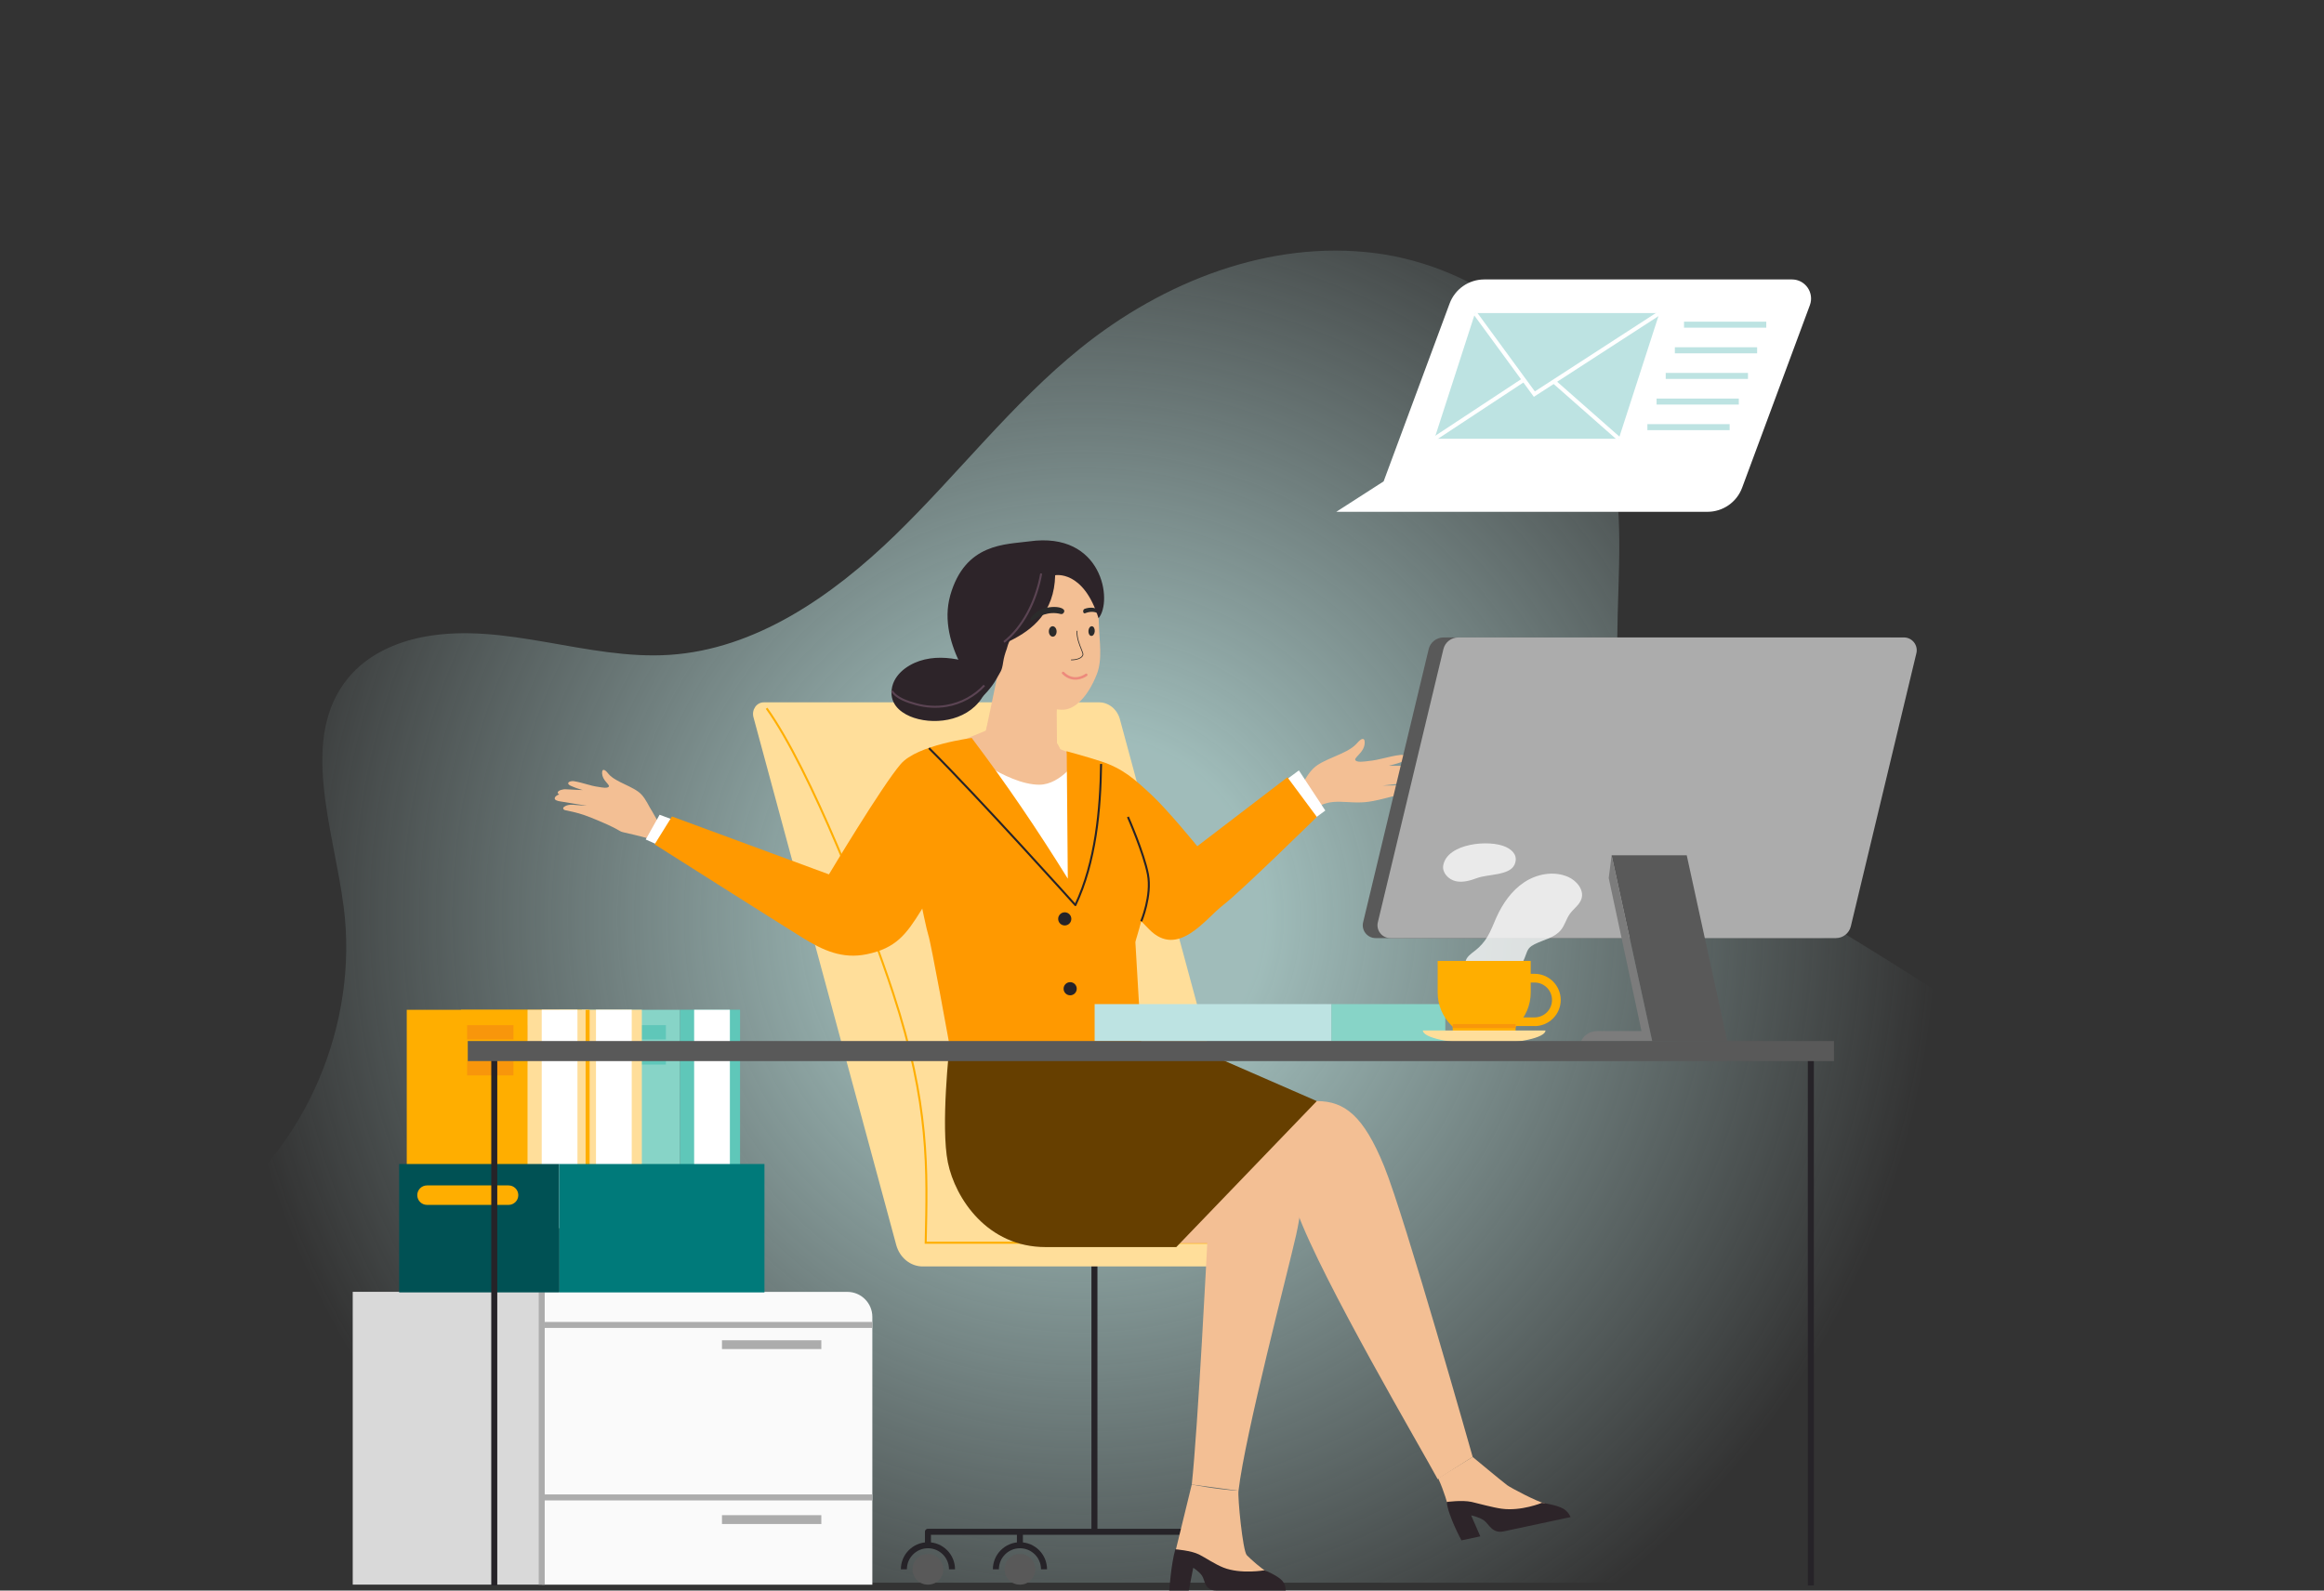 <?xml version="1.0" encoding="UTF-8"?><svg id="_圖層_2" xmlns="http://www.w3.org/2000/svg" xmlns:xlink="http://www.w3.org/1999/xlink" viewBox="0 0 579.41 396.67"><rect x="0" y="0" width="579.41" height="396.67" fill="#333333" stroke="none"/><defs><style>.cls-1,.cls-2,.cls-3,.cls-4,.cls-5,.cls-6,.cls-7,.cls-8,.cls-9{fill:none;}.cls-2{stroke:#bde3e2;}.cls-2,.cls-3,.cls-4{stroke-width:1.5px;}.cls-2,.cls-10,.cls-5,.cls-6,.cls-8,.cls-9{stroke-miterlimit:10;}.cls-11{clip-path:url(#clippath);}.cls-12{fill:#f8960b;}.cls-13{fill:#005154;}.cls-14{fill:#007a7a;}.cls-15{fill:#ed8a7c;}.cls-16{fill:#f3bf94;}.cls-17,.cls-18{fill:#fff;}.cls-19{fill:#ffde9a;}.cls-20{fill:#fafafa;}.cls-21{fill:#f90;}.cls-22{fill:#ffae00;}.cls-23{fill:#663f00;}.cls-24{fill:#7c7c7c;}.cls-25{fill:#acacac;}.cls-26,.cls-10{fill:#bde3e2;}.cls-27{fill:#d9d9d9;}.cls-28{fill:#87d4c7;}.cls-29{fill:#595959;}.cls-30{fill:#2b2b2b;}.cls-31{fill:#2d2429;}.cls-32{fill:#262328;}.cls-33{fill:#5fc7b9;}.cls-34{fill:#525252;}.cls-35{fill:url(#_未命名漸層_7);}.cls-3{stroke:#acacac;}.cls-3,.cls-4,.cls-7{stroke-linejoin:round;}.cls-4,.cls-7{stroke:#262328;}.cls-10{stroke:#fff;}.cls-5,.cls-8{stroke:#ffae00;}.cls-6{stroke:#f8960b;}.cls-7,.cls-8,.cls-9{stroke-width:.5px;}.cls-18{opacity:.75;}.cls-9{stroke:#5b4453;}</style><clipPath id="clippath"><rect class="cls-1" width="579.41" height="396.67" rx="12" ry="12"/></clipPath><radialGradient id="_未命名漸層_7" cx="270.05" cy="228.6" fx="270.05" fy="228.6" r="212.99" gradientUnits="userSpaceOnUse"><stop offset=".21" stop-color="#bbdfdc" stop-opacity=".8"/><stop offset="1" stop-color="#bedfde" stop-opacity="0"/></radialGradient></defs><g id="_圖層_1-2"><g class="cls-11"><g><path class="cls-35" d="M45,380.6c5.75,4.7,11.49,9.41,17.24,14.11H510.09c-1.19-6.24-5.24-12.46-9.61-17.24-6.93-7.58-15.45-15.22-16.2-25.63-1.57-21.74,29.68-30.36,35.96-51.16,2.98-9.87-.51-20.88-6.67-29.02-6.15-8.14-14.67-13.95-23.1-19.48-17.58-11.54-35.5-22.53-53.71-32.97-7.76-4.45-15.75-8.93-21.6-15.85-10.06-11.9-12.07-28.88-11.94-44.7s1.93-31.99-2.23-47.21c-7.18-26.28-32.04-45-58.18-48.33-26.13-3.33-52.71,6.99-73.49,23.77-16.96,13.69-30.49,31.37-46.19,46.6-15.7,15.23-34.81,28.45-56.27,29.83-20.44,1.32-40.87-8.26-61.04-4.53-7.13,1.32-14.19,4.48-18.92,10.17-12.45,15-3.74,37.61-1.21,57.22,3.76,29.15-9.35,59.96-32.65,76.73-12.67,9.12-29.31,16.04-33.41,31.45-4.83,18.18,11.07,34.55,25.34,46.23Z"/><g><line class="cls-4" x1="272.86" y1="311.01" x2="272.86" y2="382.01"/><polyline class="cls-4" points="304.95 385.37 304.95 382.01 231.35 382.01 231.35 385.37"/><path class="cls-29" d="M301.12,391.37c0,2.12,1.71,3.83,3.83,3.83s3.83-1.71,3.83-3.83-1.71-3.83-3.83-3.83-3.83,1.71-3.83,3.83Z"/><path class="cls-4" d="M310.95,391.37c0-3.32-2.69-6-6-6s-6,2.69-6,6"/><path class="cls-29" d="M250.45,391.37c0,2.12,1.71,3.83,3.83,3.83s3.83-1.71,3.83-3.83-1.71-3.83-3.83-3.83-3.83,1.71-3.83,3.83Z"/><path class="cls-4" d="M260.29,391.37c0-3.32-2.69-6-6-6s-6,2.69-6,6"/><path class="cls-29" d="M227.52,391.37c0,2.12,1.71,3.83,3.83,3.83s3.83-1.71,3.83-3.83-1.71-3.83-3.83-3.83-3.83,1.71-3.83,3.83Z"/><path class="cls-4" d="M237.35,391.37c0-3.32-2.69-6-6-6s-6,2.69-6,6"/><line class="cls-4" x1="254.28" y1="385.37" x2="254.28" y2="382.01"/><path class="cls-19" d="M316.11,315.84h-86.06c-3.06,0-5.75-2.19-6.61-5.37l-35.59-131.61c-.5-1.85,.78-3.7,2.56-3.7h83.61c2.4,0,4.51,1.72,5.19,4.22l36.9,136.46Z"/><path class="cls-8" d="M191.13,176.64c10.99,15.35,25.53,52.75,31.54,71.05,9.11,27.76,8.53,43.96,8.12,62.23h83"/></g><g><path class="cls-16" d="M262.75,184.41h0l1.55-18.42-15.04-.26-3.45,16.47c-.42,1.48,10.76,22.13,16.49,27.75,2.63-4.71,3.41-12.06,3.09-19.15-.09-1.91-1.24-5.17-2.63-6.38Z"/><path class="cls-16" d="M263.35,177.27l.95-11.28-10.49-.18v6.34c0,4,3.24,7.24,7.24,7.24h0c1.2,0,2.2-.92,2.3-2.11Z"/><path class="cls-16" d="M248.47,159.44c.63,4.7,2.14,8.93,5.17,12.23,3.06,3.34,8.48,5.53,11.57,5.32,2.86-.2,5.99-3.18,8.22-8.78,1.52-3.83,.63-8.38,.54-12.56-.03-1.38-.17-3.09-.15-4.41,.15-8.72-7.37-13.75-13.32-12.96-13.43,1.78-13.3,11.69-12.03,21.15Z"/><path class="cls-30" d="M250.61,160.41c-1.16,.92-5.01-2.65-5.26-3.46-3.15-10.28,7.82-19.04,15.39-19.94,4.58-.54,13.47,3.57,13.24,13.36-1.7-7.62-8.53-5.66-11.77-11.05-.36,9.17-10.24,8.73-11.61,21.08Z"/><g><path class="cls-30" d="M271.36,157.34c-.04,.67,.28,1.23,.72,1.25,.44,.03,.82-.49,.86-1.16,.04-.67-.28-1.23-.72-1.25-.44-.03-.82,.49-.86,1.16Z"/><path class="cls-30" d="M261.49,157.49c.01,.72,.45,1.29,.99,1.29s.96-.6,.95-1.31c-.01-.72-.45-1.29-.99-1.29-.53,0-.96,.6-.95,1.31Z"/></g><path class="cls-30" d="M273.93,152.14c-.88-.66-2.21-.77-3.51-.3-.58,.21-.43,1.33,.13,1.09,.95-.39,2.3-.58,3.37,.14v-.93Z"/><path class="cls-30" d="M267.13,164.66s-.03,0-.04,0c-.05,0-.09-.04-.09-.09,0-.05,.04-.09,.09-.09,.01,0,.03,0,.04,0,1.16,0,2.5-.36,2.77-1.17,.07-.22-.14-.74-.41-1.41-.47-1.15-1.1-2.72-1.09-4.52,0-.05,.04-.09,.09-.09h0s.09,.04,.09,.09c-.01,1.77,.62,3.32,1.08,4.46,.3,.75,.51,1.25,.41,1.53-.29,.89-1.72,1.29-2.94,1.29Z"/><path class="cls-34" d="M249.28,159.62c-.06,0-.12-.04-.14-.11-.78-3.25,.82-9.64,4.04-13.01,.57-.59,1.23-1.2,1.93-1.85,2.73-2.51,5.82-5.35,4.89-8.72-.02-.08,.02-.15,.1-.17,.08-.02,.15,.02,.17,.1,.98,3.54-2.18,6.44-4.97,9-.7,.64-1.36,1.25-1.92,1.83-3.16,3.31-4.73,9.57-3.97,12.74,.02,.08-.03,.15-.1,.17-.01,0-.02,0-.03,0Z"/><path class="cls-16" d="M251.46,160.04s-3.54-4.42-5.98-3.14c-2.53,1.32-.14,8.72,4.17,9.8,6.39,1.6,2.04-6.37,1.81-6.66Z"/><path class="cls-15" d="M269.15,169.38c-1.19,.28-2.79,.2-4.32-1.32-.12-.12-.13-.33,0-.45,.12-.12,.33-.12,.45,0,2.54,2.53,5.22,.53,5.34,.44,.14-.11,.34-.08,.45,.06,.11,.14,.08,.34-.06,.45-.02,.01-.76,.57-1.85,.83Z"/><path class="cls-31" d="M236.89,148.55c3.72-13.21,13.92-12.73,19.74-13.54,18.27-2.55,20.85,14.94,17.25,19.17-3.79-12.13-10.81-10.72-10.81-10.72-.22,9.22-5.58,13.57-11.25,16.36-.37,.18-.71,1.71-.85,2.09-.39,1.06-.69,2.06-.86,3.21-.35,2.32-.6,2.21-1.72,4.26-1.19,2.2-3.51,4.44-3.51,4.44,0,0-11.49-12.81-7.98-25.28Z"/><path class="cls-9" d="M259.59,143.03c-1.31,7.21-4.76,13.55-9.29,17.08"/><path class="cls-31" d="M245.3,167.63s-.06-.07-.08-.1c-1.45-1.64-3.38-2.36-5.34-2.82-3.48-.82-7.2-1.02-10.65,.13-3.13,1.05-6.93,3.68-6.97,7.9-.03,3.5,3.02,5.42,5.58,6.27,5.86,1.94,14.25,.53,17.59-6.01,.85-1.66,1.06-3.91-.13-5.37Z"/><path class="cls-9" d="M222.36,172.3c1.16,1.88,4,2.75,5.97,3.3,2.5,.7,5.13,.86,7.65,.43,3.61-.61,6.97-2.42,9.43-5.09"/><path class="cls-30" d="M257.49,154.66c-.56,.37-.75-.12-.44-.59,2.24-3.53,8.82-3.13,8.26-1.47-.12,.35-.47,.63-.81,.54-3.13-.83-5.65,.63-7.01,1.53Z"/></g><polyline class="cls-16" points="249.75 168.25 245.81 182.2 233.62 187.25 263.8 212.57 271.3 189.55 263.53 186.53 263.43 174.38"/><path class="cls-16" d="M293.6,310.06h7.39s-2.33,46.12-3.86,60.16l11.65,1.56c1.68-14.3,12.34-54.74,14.38-63.86,2.04-9.13,2.45-19.36-.9-26.36-3.07-6.42-7.79-7.5-16.6-7.5h-20.5"/><g><path class="cls-16" d="M304.94,392.08c1.95,1.1,10.95-.1,10.95-.1-1.34-.7-4-3.06-5.04-4.13-1.02-1.04-2.32-14.55-2.07-16.08-5.71-.32-11.65-1.56-11.65-1.56l-4.16,17.04c1.64,.36,10.02,3.72,11.97,4.82Z"/><path class="cls-31" d="M319.71,394.24c-1.18-1.34-4.43-2.63-4.43-2.63,0,0-5.86,1.05-10.24-.66-2.12-.83-4.69-2.58-6.06-3.26-2.06-1.03-5.95-1.31-5.95-1.31-1.06,3.63-1.52,10.29-1.52,10.29h4.87l1.11-5.68s1.36,.81,2.17,1.94c.81,1.12,.57,3.74,3.57,3.74h17.32s.08-1.38-.85-2.43Z"/></g><path class="cls-16" d="M314.21,274.6h14.1c6.88,0,11.62,3.58,16.8,16.31,5.18,12.74,22.05,72.43,22.05,72.43l-8.73,5.54c-3.61-6.8-28.85-49.64-35.06-66.74-2.16-5.95-7.49-4.57-12.67-4.57h-30.43"/><path class="cls-23" d="M303.36,263.71l-66.62-2.99s-2.26,20.18-.42,29.19c1.85,9.01,9.88,21.1,24.35,21.1h32.6l35.03-36.41-24.95-10.89Z"/><g><path class="cls-16" d="M374.74,377.32c2.31,.62,10.5-2.34,10.5-2.34h0c-2.12-.5-8.57-3.92-9.48-4.59-1.35-1-8.6-7.04-8.6-7.04l-8.61,5.32c1.5,3.18,2.42,6.73,2.42,6.73,1.72,0,11.46,1.3,13.77,1.92Z"/><path class="cls-31" d="M389.8,376.28c-1.67-.99-5.36-1.49-5.36-1.49,0,0-5.16,2.14-10.05,1.47-2.37-.33-5.89-1.34-7.47-1.69-2.38-.53-6.24,.01-6.24,.01,.41,3.56,3.69,9.57,3.69,9.57l4.69-1-2.28-5.23s1.98,.39,3.21,1.27c1.22,.87,2.02,3.34,4.91,2.72l16.67-3.56s-.47-1.29-1.77-2.07Z"/></g><path class="cls-16" d="M162.68,202.5c-.94-1.44-1.58-3.09-2.75-4.35-1.87-2.03-6.36-3-8.17-5.09-.29-.33-.55-.71-.92-.94-.17-.11-.41-.18-.56-.04-.07,.06-.1,.16-.12,.25-.16,.75,.11,1.55,.55,2.18,.45,.63,1.18,1.32,1.12,1.56-.17,.68-1.97,.27-2.42,.21-2.59-.35-3.87-1.07-6.45-1.48-.35-.05-1.43,.09-1.29,.66,.02,.07,.06,.12,.11,.17,.27,.3,.81,.45,1.18,.62,.59,.28,2.31,.78,2.31,.78,0,0-2.44-.07-4.37-.2-.35-.02-1.78,.22-1.85,.8-.04,.31,.4,.5,.4,.5,0,0,.17-.08-.2,.05-.51,.18-.81,.53-.88,.66-.38,.73,.75,.92,1.25,1.01,1.94,.36,6.67,1.07,6.67,1.07,0,0-1.57-.04-2.5-.14-1.05-.12-2.21-.23-3.15,.43-.27,.19-.35,.51-.03,.72,.13,.09,.3,.13,.46,.16,2.56,.52,3.96,.88,6.38,1.86,2.31,.93,5.17,2.12,6.99,3.23,.26,.16,.54,.28,.84,.35,2.21,.49,11.9,2.72,12.47,3.93"/><polyline class="cls-17" points="177.52 208.05 164.45 203.19 160.99 209.36 177.52 216.74"/><path class="cls-16" d="M327.81,201.73c4.15-3.1,8.14-1.04,13.4-1.78,3.32-.47,6.82-1.73,10.13-2.27,.2-.03,.42-.07,.59-.18,.41-.25,.33-.67,0-.93-1.17-.9-2.66-.81-4.01-.72-1.2,.08-3.2,.05-3.2,.05,0,0,6.08-.65,8.59-1.02,.64-.09,2.11-.28,1.66-1.23-.08-.18-.44-.64-1.09-.89-.46-.18-.25-.07-.25-.07,0,0,.57-.22,.54-.62-.06-.74-1.88-1.13-2.33-1.12-2.48,.07-5.61,.03-5.61,.03,0,0,2.23-.56,3-.88,.48-.2,1.18-.36,1.54-.73,.06-.06,.12-.13,.14-.21,.21-.71-1.17-.96-1.62-.91-3.33,.39-5,1.25-8.34,1.57-.58,.06-2.91,.48-3.09-.39-.06-.32,.91-1.16,1.52-1.94,.61-.78,.99-1.79,.82-2.76-.02-.12-.05-.24-.14-.33-.18-.19-.5-.11-.72,.02-.49,.28-.84,.75-1.23,1.16-2.42,2.58-8.22,3.6-10.72,6.1-1.56,1.55-2.46,3.64-3.74,5.43"/><polyline class="cls-17" points="317.49 196.84 323.83 192.13 330.42 202.14 312.85 215.1"/><path class="cls-17" d="M239.33,186.19s11.43,9.51,19.78,9.51c5.52,0,9.74-6.62,9.74-6.62,0,0,8.42,4.98,8.59,5.08,.17,.1,4.52,55.77,4.52,55.77l-38.4-3.73-4.22-60.01Z"/><path class="cls-21" d="M242.27,184.05s-13.57,1.71-17.69,6.48c-4.65,5.37-17.91,27.53-17.91,27.53l-39.14-14.44-4.32,6.95s31.26,19.82,36.91,23.31c5.11,3.16,9.9,5.34,15.96,4.1,7.32-1.5,9.88-4.97,13.6-10.97,4.14-6.69,8.68-15.97,8.68-15.97"/><path class="cls-21" d="M265.96,187.37s5.02,1.34,8.56,2.51c5.45,1.8,8.31,4.4,12.52,8.31,4.21,3.91,11.46,12.85,11.46,12.85l22.48-17.19,7.33,9.88s-18.95,18.61-23.36,21.99c-4.41,3.38-11.26,13.39-18.46,6.04-7.2-7.35-15.98-16.46-15.98-16.46"/><path class="cls-21" d="M242.27,184.05c8.8,11.69,16.23,22.65,23.95,35.08l-.27-31.76,13.41,7.93s6.9,17.39,6.9,23.83-3.19,15.31-3.19,15.82,1.53,25.77,1.53,25.77h-47.86s-4.64-25.73-5.31-27.58c-.67-1.85-5.36-25.4-5.36-25.4"/><path class="cls-7" d="M284.53,229.76s2.68-6.38,1.67-11.7c-1.01-5.32-4.99-14.33-4.99-14.33"/><path class="cls-7" d="M274.52,190.53c-.16,11.28-1.31,24.43-6.41,35.19,0,0-23.8-26.49-36.49-39.14"/><circle class="cls-32" cx="265.46" cy="229.16" r="1.64"/><circle class="cls-32" cx="266.81" cy="246.58" r="1.64"/><g><g><rect class="cls-27" x="87.94" y="322.17" width="47.12" height="73.02"/><path class="cls-20" d="M135.06,322.17h82.41v73.02h-76.18c-3.44,0-6.24-2.79-6.24-6.24v-66.79h0Z" transform="translate(352.54 717.37) rotate(180)"/><line class="cls-3" x1="135.06" y1="322.17" x2="135.06" y2="395.2"/><line class="cls-3" x1="135.76" y1="330.42" x2="217.48" y2="330.42"/><line class="cls-3" x1="135.06" y1="373.44" x2="217.48" y2="373.44"/><rect class="cls-25" x="180" y="334.25" width="24.77" height="2.2"/><rect class="cls-25" x="180" y="377.87" width="24.77" height="2.2"/></g><g><g><rect class="cls-28" x="139.41" y="251.83" width="30.11" height="54.42"/><rect class="cls-33" x="169.52" y="251.83" width="14.98" height="54.42" transform="translate(354.03 558.07) rotate(180)"/><rect class="cls-17" x="173.07" y="251.83" width="8.91" height="54.42" transform="translate(355.04 558.07) rotate(180)"/><rect class="cls-33" x="154.47" y="255.66" width="11.55" height="3.58"/><rect class="cls-33" x="154.47" y="261.92" width="11.55" height="3.58"/></g><g><rect class="cls-22" x="114.94" y="251.83" width="30.11" height="54.42"/><rect class="cls-19" x="145.05" y="251.83" width="14.98" height="54.42" transform="translate(305.07 558.07) rotate(180)"/><rect class="cls-17" x="148.59" y="251.83" width="8.91" height="54.42" transform="translate(306.09 558.07) rotate(180)"/><rect class="cls-12" x="129.99" y="255.66" width="11.55" height="3.58"/><rect class="cls-12" x="129.99" y="261.92" width="11.55" height="3.58"/></g><g><rect class="cls-22" x="101.41" y="251.83" width="30.11" height="54.42"/><rect class="cls-19" x="131.52" y="251.83" width="14.98" height="54.42" transform="translate(278.02 558.07) rotate(180)"/><line class="cls-5" x1="146.5" y1="306.24" x2="146.5" y2="251.83"/><rect class="cls-17" x="135.06" y="251.83" width="8.91" height="54.42" transform="translate(279.03 558.07) rotate(180)"/><rect class="cls-12" x="116.46" y="255.66" width="11.55" height="3.58"/><rect class="cls-12" x="116.46" y="264.62" width="11.55" height="3.58"/></g><g><path class="cls-13" d="M99.51,290.3v32.01h39.9v-32.01h-39.9Zm27.28,10.19h-20.33c-1.34,0-2.43-1.09-2.43-2.43s1.09-2.43,2.43-2.43h20.33c1.34,0,2.43,1.09,2.43,2.43s-1.09,2.43-2.43,2.43Z"/><path class="cls-14" d="M139.41,290.3v32.01h51.18v-32.01h-51.18Z"/></g></g></g><g><path class="cls-29" d="M454.05,233.95h-111.09c-2.07,0-3.6-1.94-3.11-3.95l16.34-68.1c.41-1.72,1.95-2.93,3.72-2.93h111.09c2.07,0,3.6,1.94,3.11,3.95l-16.34,68.1c-.41,1.72-1.95,2.93-3.72,2.93Z"/><path class="cls-25" d="M457.72,233.95h-111.09c-2.07,0-3.6-1.94-3.11-3.95l16.34-68.1c.41-1.72,1.95-2.93,3.72-2.93h111.09c2.07,0,3.6,1.94,3.11,3.95l-16.34,68.1c-.41,1.72-1.95,2.93-3.72,2.93Z"/><polygon class="cls-29" points="411.92 259.65 430.64 259.65 420.53 213.3 401.8 213.3 411.92 259.65"/><path class="cls-24" d="M398.13,257.14h11.12l-8.17-38.16,.72-5.67,10.12,46.35h-17.73c.71-1.53,2.25-2.51,3.94-2.51Z"/></g><g><rect class="cls-26" x="272.91" y="250.42" width="59.06" height="9.23"/><rect class="cls-28" x="331.96" y="250.42" width="28.37" height="9.23" transform="translate(692.3 510.07) rotate(180)"/></g><g><path class="cls-18" d="M390.88,218.66c-3.48-1.5-7.67-.74-10.84,1.35-3.17,2.09-5.41,5.34-6.97,8.8-.72,1.61-1.32,3.28-2.22,4.79-.79,1.31-1.8,2.47-3,3.41-1.04,.82-2.33,1.63-2.49,2.94-.11,.88,.35,1.75,.93,2.42,1.44,1.68,3.75,2.58,5.95,2.32l2.97-1.7c1.28,.17,2.57-.51,3.42-1.48s1.36-2.2,1.8-3.42c.2-.56,.4-1.14,.78-1.6,.36-.44,.86-.74,1.37-1,2.27-1.14,5.03-1.61,6.61-3.6,.95-1.18,1.31-2.74,2.19-3.97,.93-1.31,2.43-2.25,2.91-3.78,.7-2.26-1.24-4.55-3.41-5.49Z"/><path class="cls-18" d="M359.82,215.83c-.31,1.81,1.3,3.51,3.09,3.92,1.79,.41,3.65-.14,5.37-.78,2.62-.98,8.09-.61,9.3-3.31,.93-2.07-.26-3.55-2.12-4.43-4.08-1.92-14.68-.96-15.64,4.61Z"/><path class="cls-22" d="M370.03,259.1h0c-6.41,0-11.6-5.19-11.6-11.6v-7.85h23.2v7.85c0,6.41-5.19,11.6-11.6,11.6Z"/><path class="cls-22" d="M382.59,255.89h-5.46v-13.03h5.46c3.59,0,6.52,2.92,6.52,6.52s-2.92,6.52-6.52,6.52Zm-3.29-2.16h3.29c2.4,0,4.35-1.95,4.35-4.35s-1.95-4.35-4.35-4.35h-3.29v8.71Z"/><rect class="cls-22" x="362.19" y="255.89" width="15.67" height="3.76"/><line class="cls-6" x1="362.19" y1="255.89" x2="377.86" y2="255.89"/><path class="cls-19" d="M354.75,256.99h0c0,1.82,6.84,3.3,15.28,3.3s15.28-1.48,15.28-3.3h-30.56Z"/></g><g><line class="cls-4" x1="451.47" y1="262.13" x2="451.47" y2="395.39"/><line class="cls-4" x1="123.23" y1="395.39" x2="123.23" y2="262.13"/><rect class="cls-29" x="116.62" y="259.62" width="340.62" height="5.01"/></g><g><path class="cls-17" d="M425.7,127.64h-92.54l11.8-7.59,16.45-44.35c1.34-3.61,4.78-6.01,8.64-6.01h76.71c3.32,0,5.62,3.31,4.47,6.42l-16.89,45.52c-1.34,3.61-4.78,6.01-8.64,6.01Z"/><g><polygon class="cls-26" points="403.59 109.41 357.63 109.41 367.76 78.09 413.72 78.09 403.59 109.41"/><polyline class="cls-10" points="403.59 109.41 383.92 92.08 357.63 109.41"/><polyline class="cls-10" points="367.76 78.09 382.54 98.29 413.72 78.09"/></g><line class="cls-2" x1="419.85" y1="80.97" x2="440.36" y2="80.97"/><line class="cls-2" x1="417.57" y1="87.36" x2="438.08" y2="87.36"/><line class="cls-2" x1="415.29" y1="93.75" x2="435.8" y2="93.75"/><line class="cls-2" x1="413.01" y1="100.14" x2="433.51" y2="100.14"/><line class="cls-2" x1="410.72" y1="106.53" x2="431.23" y2="106.53"/></g></g></g></g></svg>